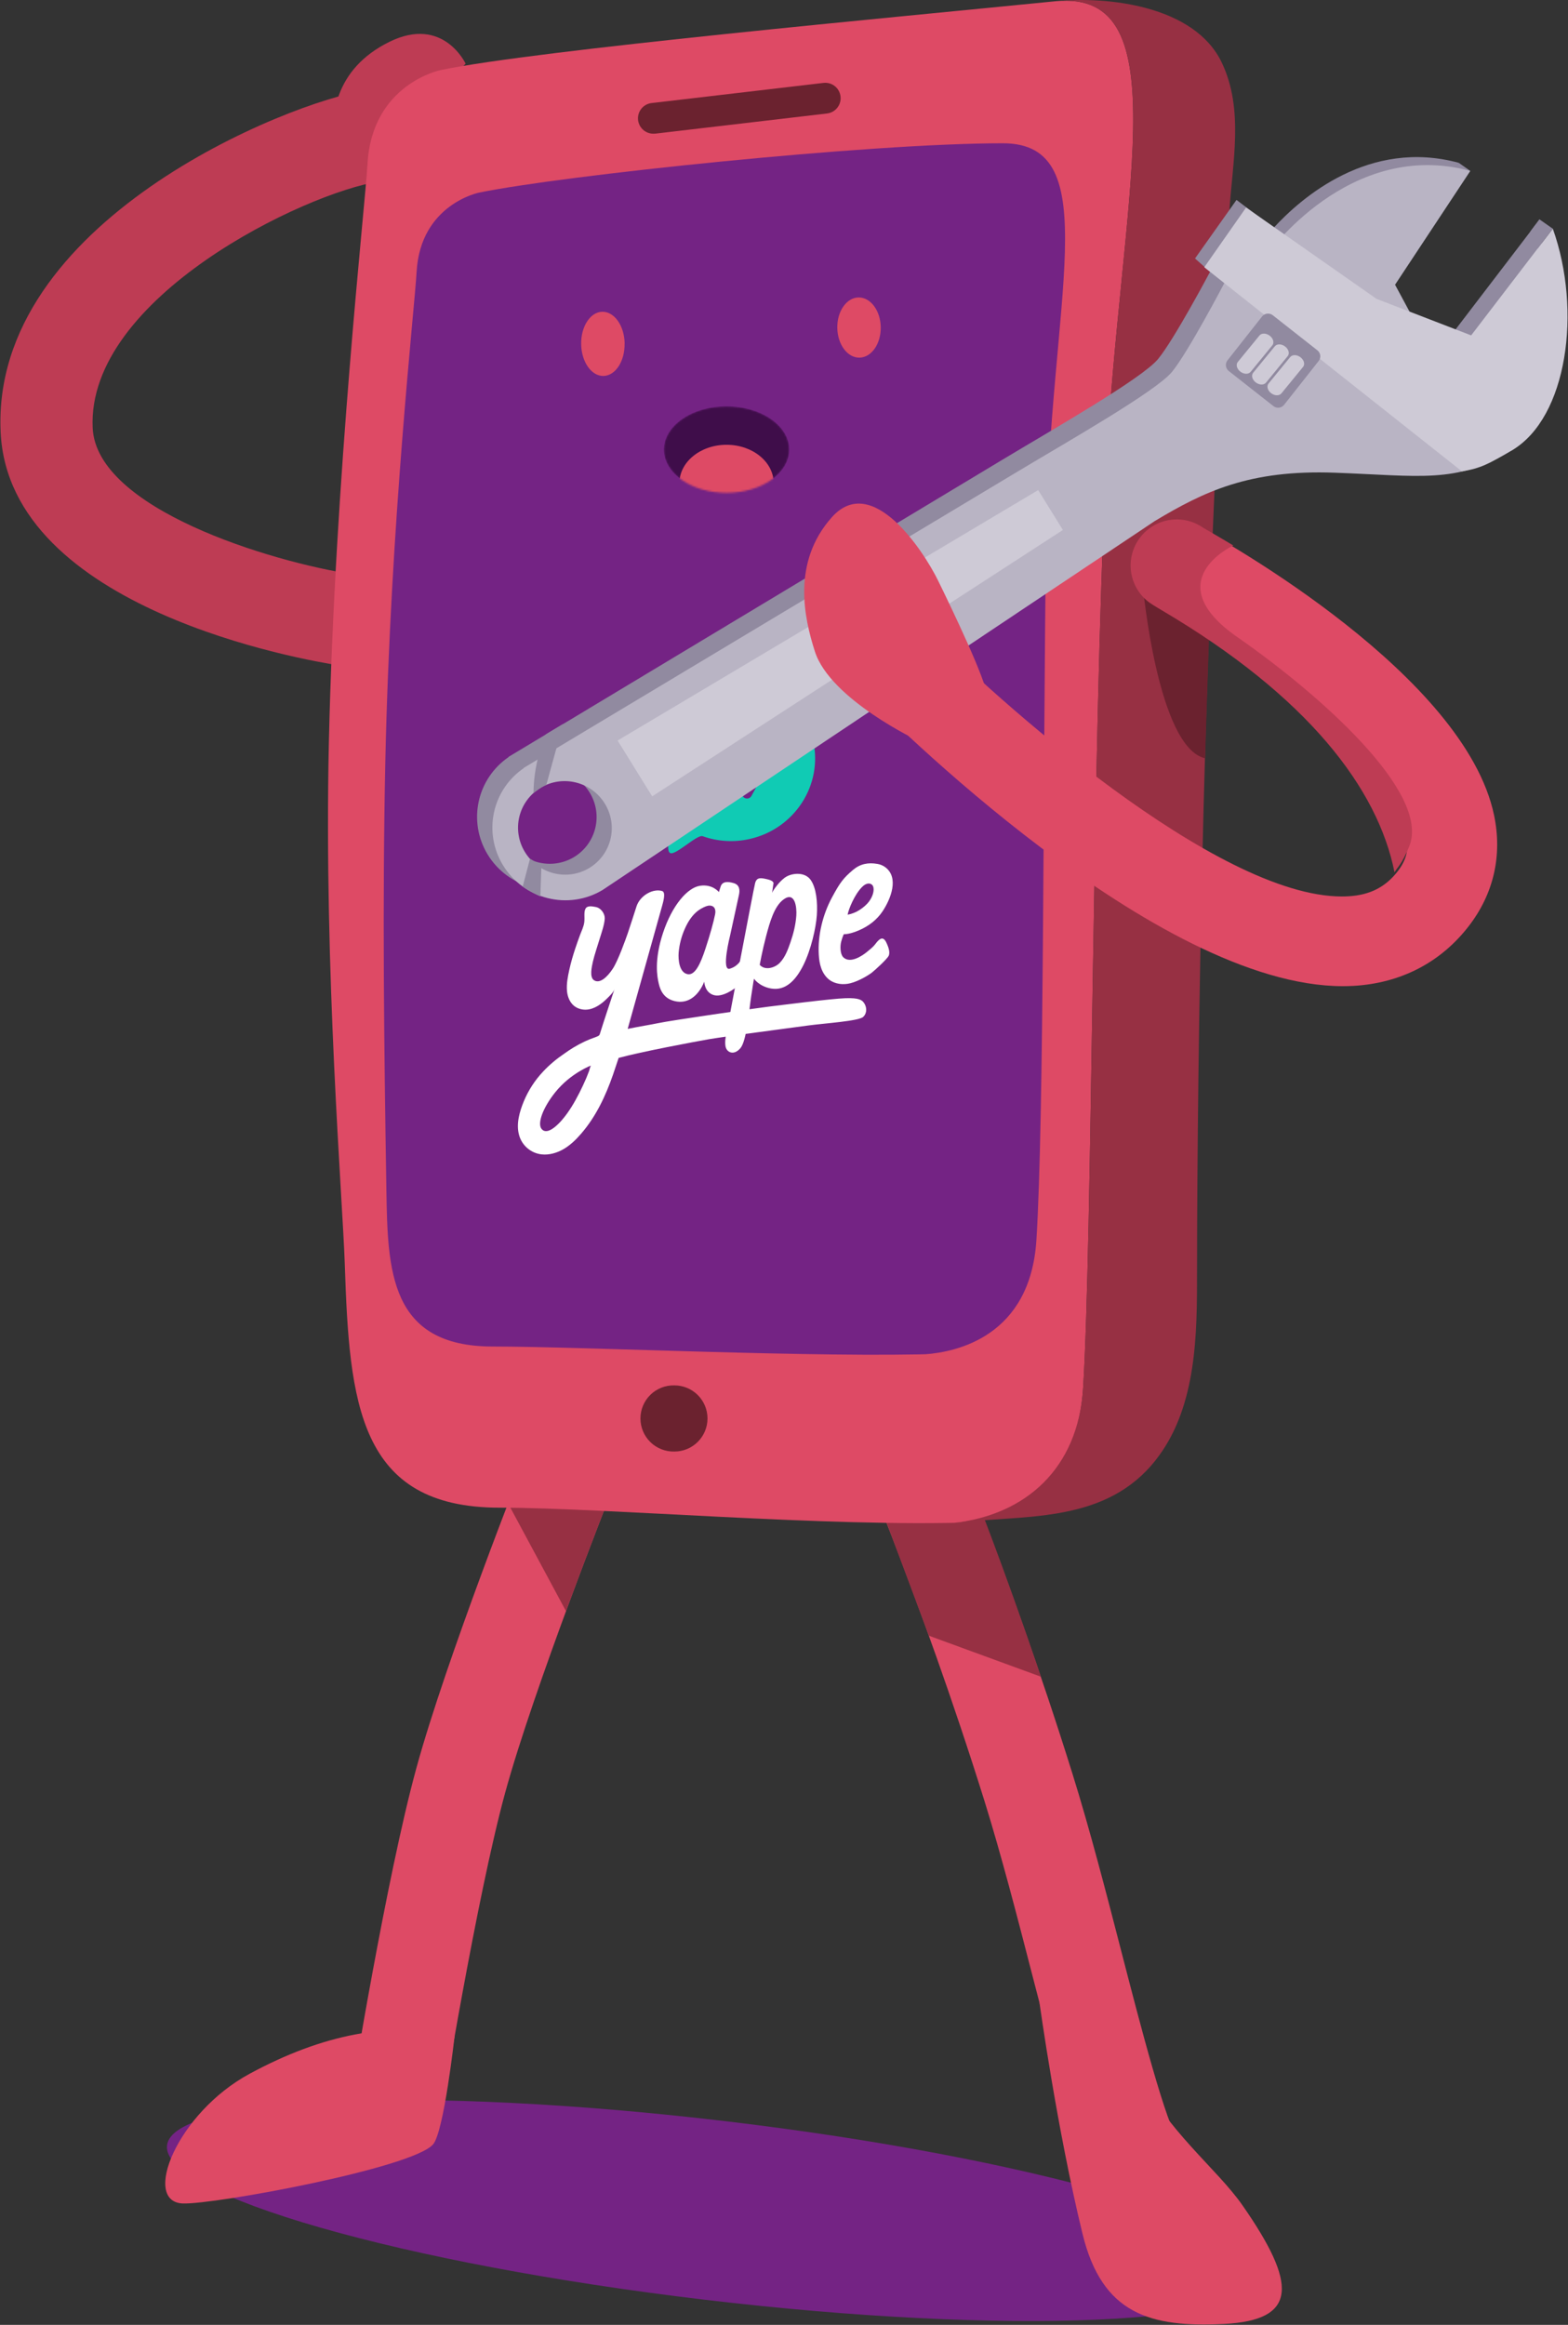 <svg width="877" height="1300" viewBox="0 0 877 1300" fill="none" xmlns="http://www.w3.org/2000/svg">
<rect x="0" y="0" width="877" height="1300" fill="#333333" stroke="none"/>
<g clip-path="url(#clip0_11527_21891)">
<path d="M706.984 1272.47C710.257 1244.91 575.558 1206.26 406.126 1186.14C236.694 1166.03 96.69 1172.06 93.418 1199.62C90.145 1227.19 224.844 1265.84 394.276 1285.95C563.707 1306.07 703.712 1300.04 706.984 1272.47Z" fill="#742384"/>
<path d="M638.907 1239.1C631.074 1239.1 623.365 1235.55 618.323 1228.78C605.435 1211.5 594.948 1172.46 577.522 1104.96C568.912 1071.61 560.003 1037.13 550.616 1007.02C514.782 892.228 474.522 799.051 474.13 798.118C471.524 791.869 471.483 784.845 474.016 778.565C476.549 772.286 481.452 767.256 487.665 764.564C493.878 761.872 500.9 761.734 507.214 764.18C513.528 766.625 518.625 771.459 521.403 777.634C523.075 781.519 563.111 874.143 599.797 991.685C609.582 1023.02 618.659 1058.14 627.412 1092.09C637.844 1132.46 652.13 1187.78 659.64 1198.03C668.045 1209.45 665.67 1225.6 654.25 1234.02C649.813 1237.32 644.434 1239.1 638.907 1239.1Z" fill="#DE4A65"/>
<path d="M542.361 828.177C539.794 821.846 534.819 816.793 528.529 814.127C522.24 811.461 515.149 811.401 508.815 813.959C495.629 819.293 489.027 834.101 494.342 847.281C494.547 847.766 519.539 914.64 519.539 914.64L582.192 937.561C560.75 873.839 543.418 830.794 542.361 828.177Z" fill="#973043"/>
<path d="M581.445 1120.1C581.445 1120.1 591.137 1190.38 605.473 1249.1C616.465 1294.14 643.446 1301.5 684.371 1299.49C726.515 1297.44 725.228 1276.7 694.989 1233.22C680.411 1212.27 653.001 1192.26 634.444 1155.64C620.126 1127.31 590.167 1081.78 581.445 1120.1Z" fill="#DE4A65"/>
<path d="M221.392 1203.97C217.659 1203.97 213.969 1203.17 210.579 1201.6C207.188 1200.04 204.178 1197.76 201.757 1194.92C199.335 1192.08 197.56 1188.74 196.555 1185.15C195.55 1181.55 195.338 1177.78 195.934 1174.1C196.755 1169.04 216.17 1049.71 232.831 988.836C249.492 927.911 292.469 819.179 294.291 814.585C296.813 808.239 301.75 803.152 308.018 800.442C314.285 797.731 321.373 797.617 327.725 800.125C330.87 801.368 333.74 803.219 336.17 805.572C338.599 807.924 340.541 810.733 341.885 813.837C343.229 816.941 343.947 820.279 344 823.661C344.052 827.043 343.438 830.402 342.191 833.546C341.768 834.64 298.456 944.249 282.541 1002.44C266.601 1060.68 247.018 1181.15 246.813 1182.35C245.82 1188.38 242.72 1193.86 238.065 1197.82C233.41 1201.78 227.502 1203.96 221.392 1203.97Z" fill="#DE4A65"/>
<path d="M342.173 833.527C343.418 830.383 344.032 827.024 343.978 823.643C343.925 820.262 343.206 816.924 341.863 813.82C340.519 810.717 338.578 807.908 336.149 805.555C333.72 803.202 330.851 801.35 327.707 800.106C321.355 797.601 314.269 797.717 308.002 800.427C301.735 803.138 296.798 808.222 294.273 814.566C293.751 815.884 289.847 825.775 284.158 840.627L316.566 900.887C330.107 864.083 341.95 834.099 342.18 833.527H342.173Z" fill="#973043"/>
<path d="M213.678 50.819C210.657 50.175 207.544 50.08 204.489 50.539C161.37 56.992 -5.34 123.922 0.367 241.843C5.166 340.982 170.944 369.2 189.855 372.116C196.608 373.149 203.495 371.459 209.003 367.416C214.51 363.373 218.186 357.309 219.223 350.556C219.738 347.212 219.588 343.8 218.782 340.514C217.976 337.228 216.529 334.134 214.526 331.408C212.522 328.683 210 326.379 207.104 324.629C204.208 322.88 200.996 321.719 197.651 321.213C150.975 314.051 54.018 284.496 51.842 239.368C48.304 166.414 170.869 107.678 212.136 101.486C218.111 100.6 223.585 97.642 227.6 93.129C231.615 88.616 233.916 82.835 234.099 76.797C234.283 70.759 232.338 64.849 228.605 60.1C224.872 55.351 219.588 52.066 213.678 50.819Z" fill="#BE3C54"/>
<path d="M260.429 35.619C260.429 35.619 247.896 8.589 217.844 23.372C186.791 38.628 183.85 66.1 187.182 86.585C190.639 107.884 260.429 35.619 260.429 35.619Z" fill="#BE3C54"/>
<path d="M605.791 776.23C610.889 695.498 610.889 417.159 618.529 264.058C626.17 110.969 660.909 -6.224 590.336 0.695H590.317C502.082 9.542 300.036 27.999 246.354 39.208C246.354 39.208 208.12 46.954 205.571 91.492C204.197 115.395 187.257 266.638 183.943 415.282C181.102 543.64 191.646 670.519 192.833 706.651C195.382 784.591 200.48 843.048 279.489 843.048C338.959 843.048 463.42 854.089 544.182 851.223C540.589 851.354 536.946 851.447 533.21 851.54C553.588 850.017 601.756 839.734 605.791 776.224V776.23Z" fill="#DE4A65"/>
<path d="M579.661 693.546C584.013 625.26 583.36 432.626 585.051 302.943C586.823 168.256 619.436 80.114 560.93 80.114C485.122 80.114 313.78 98.218 267.882 107.717C267.882 107.717 235.194 114.257 233.018 151.937C231.774 173.553 218.402 292.325 215.517 425.725C213.808 504.853 214.815 586.449 216.114 665.502C216.842 710.126 217.693 752.935 275.603 752.935C326.444 752.935 457.973 759.4 527.011 756.988C523.946 757.081 520.825 757.175 517.642 757.249C535.03 755.981 576.223 747.284 579.661 693.546Z" fill="#742384"/>
<path d="M687.573 118.384C689.339 90.669 695.81 61.214 683.389 35.079C668.233 3.106 619.381 -2.222 590.336 0.694C660.909 -6.226 626.17 110.967 618.529 264.056C610.883 417.158 610.883 695.503 605.785 776.241C602.925 821.462 573.432 846.857 534.217 851.483C571.35 847.075 615.458 852.079 643.856 819.491C667.636 792.187 669.501 753.307 669.501 717.784C669.501 650.966 670.67 383.63 687.573 118.384Z" fill="#973043"/>
<path d="M674.032 423.997C675.133 386.97 676.469 348.121 678.104 308.178L639.206 327.68C639.206 327.68 647.518 418.073 674.032 423.997ZM395.712 793.158C395.711 795.589 395.231 797.996 394.299 800.242C393.368 802.487 392.003 804.527 390.282 806.245C388.562 807.963 386.519 809.324 384.272 810.252C382.025 811.18 379.617 811.656 377.186 811.653C374.717 811.717 372.26 811.286 369.96 810.385C367.66 809.484 365.564 808.132 363.795 806.409C362.026 804.685 360.62 802.624 359.66 800.349C358.7 798.073 358.205 795.628 358.205 793.158C358.205 790.688 358.7 788.243 359.66 785.967C360.62 783.691 362.026 781.631 363.795 779.907C365.564 778.183 367.66 776.831 369.96 775.93C372.26 775.03 374.717 774.599 377.186 774.663C379.617 774.66 382.025 775.135 384.272 776.063C386.519 776.991 388.562 778.353 390.282 780.071C392.003 781.788 393.368 783.828 394.299 786.074C395.231 788.319 395.711 790.727 395.712 793.158Z" fill="#6B222F"/>
<path d="M254.255 1138.54C254.255 1138.54 248.324 1192.06 242.225 1199.06C230.637 1212.37 119.953 1232.76 102.254 1232.11C79.177 1231.25 98.835 1181.64 139.617 1159.58C180.393 1137.52 218.589 1129.96 254.255 1138.54Z" fill="#DE4A65"/>
<path d="M365.647 74.76C363.414 74.819 361.246 74.007 359.601 72.495C357.957 70.984 356.965 68.892 356.836 66.662C356.706 64.433 357.45 62.24 358.909 60.549C360.368 58.858 362.427 57.8 364.652 57.601L460.553 46.361C461.677 46.224 462.817 46.311 463.907 46.617C464.997 46.923 466.016 47.442 466.905 48.143C467.794 48.845 468.535 49.716 469.086 50.705C469.637 51.695 469.986 52.783 470.114 53.908C470.674 58.627 467.285 62.904 462.561 63.458L366.666 74.71C366.312 74.741 365.982 74.76 365.641 74.76H365.647Z" fill="#6B222F"/>
<path d="M454.817 414.267C449.309 389.543 424.417 374.063 399.232 379.677C374.054 385.291 358.114 409.86 363.622 434.584C365.379 442.466 369.22 449.731 374.744 455.622C377.492 458.556 371.356 474.819 374.782 476.958C377.585 478.705 389.876 466.457 392.997 467.57C401.4 470.573 410.484 471.123 419.188 469.156C444.385 463.56 460.344 438.967 454.811 414.261L454.817 414.267ZM399.326 447.167C388.707 447.167 385.785 440.191 385.046 436.722C384.825 435.802 384.712 434.859 384.71 433.912C384.665 433.128 384.934 432.359 385.457 431.773C385.98 431.187 386.714 430.833 387.498 430.789C388.282 430.744 389.052 431.013 389.638 431.536C390.223 432.059 390.578 432.793 390.622 433.577C390.622 433.595 390.641 433.595 390.641 433.614C390.659 433.707 390.659 433.875 390.678 434.08C390.697 434.248 390.734 434.416 390.734 434.603C390.743 434.983 390.784 435.361 390.858 435.734C390.976 436.312 391.182 436.959 391.499 437.611C391.536 437.686 391.573 437.736 391.611 437.798C392.611 439.675 394.675 441.497 398.673 441.715C404.703 441.889 406.469 439.881 406.487 437.388C406.264 434.491 406.077 432.408 399.139 429.579C391.014 426.272 385.823 424.264 385.823 417.314C385.823 410.363 392.276 407.497 398.169 407.497C399.661 407.497 400.942 407.665 402.098 407.945C404.398 408.411 406.947 409.356 408.862 411.215V411.196C409.347 411.631 409.851 412.253 410.317 413.018C410.354 413.092 410.41 413.167 410.441 413.242C410.604 413.533 410.753 413.832 410.889 414.137C411.486 415.436 411.896 416.959 411.896 418.52C411.896 418.799 411.933 419.266 411.84 419.788C411.821 419.844 411.821 419.881 411.803 419.912L411.691 420.285C411.675 420.336 411.657 420.386 411.635 420.434L411.56 420.565C411.314 421.06 410.934 421.477 410.464 421.769C409.994 422.061 409.453 422.217 408.9 422.219C408.419 422.219 407.945 422.1 407.521 421.874C407.097 421.647 406.736 421.319 406.469 420.919C406.431 420.845 406.375 420.795 406.338 420.714C406.262 420.569 406.194 420.419 406.133 420.267L406.114 420.211C406.096 420.136 406.052 420.061 406.04 419.974C405.916 419.518 405.853 419.048 405.853 418.576C405.853 418.482 405.853 418.389 405.835 418.314C405.814 417.549 405.603 416.801 405.219 416.139C405.2 416.089 405.163 416.052 405.145 415.996C405.089 415.902 405.033 415.828 404.995 415.747C403.51 413.615 400.345 412.539 398.026 412.539C394.899 412.539 391.536 414.249 391.536 417.388C391.536 420.528 394.545 422.424 399.643 424.102C409.59 427.739 411.654 430.68 412.549 434.285C413.531 438.19 411.821 447.167 399.326 447.167ZM438.634 411.457L420.245 445.152C419.865 445.775 419.261 446.227 418.557 446.416C417.853 446.605 417.104 446.516 416.463 446.168C415.823 445.82 415.341 445.239 415.117 444.546C414.893 443.852 414.944 443.099 415.259 442.442L433.655 408.747C434.041 408.138 434.644 407.699 435.341 407.518C436.039 407.337 436.779 407.428 437.413 407.773C438.046 408.117 438.524 408.69 438.751 409.374C438.978 410.058 438.936 410.803 438.634 411.457Z" fill="#10CBB4"/>
<path d="M483.451 561.121C482.226 559.15 480.61 557.926 472.851 558.168C465.08 558.411 437.204 561.998 429.843 562.893C422.476 563.782 375.651 570.509 367.936 572.144C364.38 572.908 358.058 573.89 351.07 575.32C351.07 575.302 351.089 575.289 351.089 575.252C351.089 575.252 369.888 508.204 370.392 506.308C370.889 504.411 372.53 498.984 370.392 498.263C368.253 497.536 365.052 497.853 361.999 499.656C358.953 501.458 356.908 504.094 356.012 506.811C355.123 509.528 352.369 518.225 351.145 521.756C349.914 525.287 345.748 537.068 342.752 541.644C339.463 546.661 335.279 550.267 332.14 548.053C329.703 546.325 330.909 540.823 331.636 537.609C332.364 534.395 334.521 527.83 335.503 524.616C336.492 521.421 337.977 517.218 338.22 513.929C338.462 510.634 335.839 507.688 333.421 507.203C331.002 506.718 328.435 506.289 327.452 508.166C326.464 510.062 327.117 512.928 326.8 515.639C326.501 518.095 325.314 520.42 324.456 522.726C323.511 525.287 322.578 527.867 321.721 530.472C320.44 534.339 319.308 538.243 318.432 542.222C317.58 546.083 316.759 550.192 317.126 554.158C317.412 557.236 318.6 560.363 320.962 562.352C322.914 563.987 325.556 564.727 328.105 564.559C332.457 564.286 336.454 561.388 339.445 558.404C340.825 557.037 343.075 554.973 343.703 553.058C340.993 561.345 338.164 569.595 335.578 577.925C335.492 578.283 335.333 578.62 335.112 578.914C334.801 579.209 334.426 579.43 334.017 579.56C333.719 579.672 333.421 579.803 333.122 579.933C331.091 580.619 329.099 581.414 327.154 582.314C322.56 584.465 318.699 586.921 315.647 589.134C311.351 592.031 307.366 595.345 303.816 599.131C299.205 603.998 295.524 609.668 292.955 615.86C290.593 621.604 288.641 628.356 290.263 634.467C291.006 637.369 292.613 639.977 294.871 641.945C297.129 643.914 299.932 645.15 302.908 645.489C307.198 645.956 311.568 644.675 315.311 642.481C319.041 640.286 322.187 637.221 325.015 633.945C333.346 624.321 338.723 612.833 342.87 600.915C343.946 597.813 344.984 594.692 346.01 591.552C358.568 588.096 388.874 582.426 396.701 581.065C404.603 579.709 442.836 574.655 451.969 573.43C461.101 572.199 480.461 570.956 482.804 568.612C485.167 566.312 484.682 563.092 483.451 561.121ZM329.479 598.876C328.982 600.194 328.453 601.512 327.919 602.811C326.744 605.584 325.463 608.282 324.108 610.974C321.31 616.476 318.171 621.866 314.099 626.516C312.091 628.816 306.067 635.12 302.927 631.29C300.415 628.244 303.611 619.447 310.512 610.825C319.178 600.007 330.573 595.805 330.573 595.805C330.225 595.917 329.628 598.466 329.479 598.876Z" fill="white"/>
<path d="M414.631 536.327C414.631 536.327 413.121 540.213 408.178 541.674C403.248 543.166 408.346 523.111 408.346 523.111C408.346 523.111 412.605 503.503 413.27 500.562C413.941 497.628 413.661 494.805 410.429 493.836C407.196 492.872 404.013 492.685 403.043 495.769L402.08 498.834C402.08 498.834 398.617 494.246 391.554 495.29C384.505 496.329 375.95 506.176 370.834 521.643C365.736 537.086 367.582 546.305 368.471 550.079C369.348 553.853 371.412 558.926 378.605 560.026C385.804 561.101 391.125 555.805 393.898 548.929C393.898 548.929 394.023 554.711 398.971 556.346C403.901 557.981 410.802 553.094 413.27 550.769C415.744 548.425 414.631 536.327 414.631 536.327ZM399.96 511.274C399.102 515.657 397.075 522.887 394.526 530.583C391.815 538.814 388.782 545.528 384.579 544.726C379.892 543.819 379.276 536.682 379.575 532.666C379.978 528.075 381.142 523.583 383.019 519.374C386.792 510.77 391.461 508.109 394.899 506.773C397.653 505.697 400.867 506.679 399.96 511.274Z" fill="white"/>
<path d="M453.38 491.976C450.185 487.537 443.508 488.146 439.939 490.136C436.365 492.125 432.517 497.59 431.851 499.225L432.535 494.376C432.535 494.376 433.524 492.722 429.452 491.733C425.38 490.751 423.26 490.471 422.346 493.816C421.432 497.161 406.076 578.688 406.076 578.688C406.076 578.688 405.032 583.481 406.076 586.067C407.115 588.647 410.689 590.152 414.146 586.067C417.602 581.977 418.908 565.396 420.114 557.29C421.308 549.189 421.712 547.256 421.712 547.256C421.712 547.256 424.652 551.676 431.472 552.776C439.417 554.057 445.087 548.145 449.29 539.765C453.604 531.142 456.395 518.833 456.874 511.677C457.347 504.801 456.601 496.421 453.38 491.976ZM445.385 512.013C445.012 517.123 443.788 522.071 442.115 526.883C440.698 530.974 439.156 535.245 436.147 538.372C433.524 541.107 427.96 542.923 424.913 539.503C424.913 539.503 426.362 531.509 428.501 523.427C430.527 515.786 433.002 506.772 438.23 502.961C444.677 498.224 445.721 507.331 445.385 512.013ZM493.845 524.875C492.061 524.297 490.221 527.126 489.183 528.388C488.064 529.743 486.634 530.825 485.272 531.975C482.301 534.505 475.568 538.963 471.72 535.338C470.103 533.815 469.898 530.191 470.228 527.847C470.508 525.826 471.813 522.401 471.962 522.401C475.232 522.326 478.614 520.971 480.405 520.213C485.739 517.925 490.426 514.412 493.659 509.538C498.123 502.83 503.164 490.577 494.902 484.746C493.664 483.887 492.249 483.316 490.762 483.073C485.571 482.178 481.126 483.018 477.091 486.437C471.683 491.031 469.861 493.424 465.341 501.811C460.206 511.323 457.322 522.961 457.956 533.765C458.105 536.401 458.459 539.037 459.373 541.511C460.281 543.986 461.767 546.305 463.887 547.89C467.2 550.358 471.701 550.787 475.624 549.799C480.554 548.574 486.149 545.043 487.709 543.799C489.27 542.568 496.102 536.401 497.047 534.449C497.992 532.497 496.674 529.264 496.674 529.264C496.208 528.108 495.3 525.36 493.845 524.875ZM482.002 496.141C482.854 495.271 483.843 494.45 485.03 494.152C486.746 493.723 488.213 494.562 488.53 496.266C489.015 498.908 487.616 501.979 486.093 504.037C484.645 505.989 482.724 507.555 480.684 508.873C479.756 509.459 478.779 509.962 477.763 510.378C474.934 511.546 474.12 511.273 474.064 511.528C474.635 508.295 477.93 500.325 482.002 496.141Z" fill="white"/>
<path fill-rule="evenodd" clip-rule="evenodd" d="M815.871 91.03L822.361 95.569L812.532 95.009L815.871 91.03Z" fill="#918AA0"/>
<path fill-rule="evenodd" clip-rule="evenodd" d="M321.019 479.27C315.049 482.845 307.906 483.908 301.154 482.228C294.402 480.548 288.59 476.261 284.992 470.306C283.207 467.364 282.02 464.099 281.499 460.698C280.977 457.296 281.133 453.826 281.956 450.484C282.779 447.143 284.253 443.997 286.295 441.227C288.336 438.457 290.904 436.117 293.851 434.341C299.82 430.762 306.964 429.696 313.719 431.375C320.473 433.054 326.286 437.342 329.884 443.3C331.67 446.242 332.858 449.508 333.379 452.91C333.9 456.312 333.744 459.784 332.92 463.126C332.097 466.468 330.621 469.614 328.579 472.384C326.537 475.155 323.967 477.495 321.019 479.27ZM859.208 125.21L813.813 184.6L785.65 173.882L774.616 153.397L815.87 91.03C765.869 77.496 727.99 110.371 712.329 127.436L691.59 111.795L668.383 144.532L676.8 151.986C676.8 151.986 656.72 189.884 647.681 200.801C638.648 211.711 588.994 240.029 561.876 256.335L284.389 423.244L284.451 423.344C275.911 429.182 269.932 438.07 267.744 448.181C265.556 458.292 267.326 468.857 272.689 477.704C284.302 496.913 309.275 503.118 328.473 491.579L637.927 284.373C665.523 267.781 690.881 255.409 738.813 257.1C786.745 258.785 806.645 263.242 837.039 244.971C867.42 226.694 874.905 170.55 859.214 125.21" fill="#918AA0"/>
<path fill-rule="evenodd" clip-rule="evenodd" d="M822.36 95.573L780.273 159.214L799.75 195.396L708.68 142.41C708.68 142.41 754.634 77.246 822.36 95.573Z" fill="#B9B4C4"/>
<path fill-rule="evenodd" clip-rule="evenodd" d="M293.558 476.372C291.768 473.442 290.575 470.188 290.049 466.795C289.522 463.403 289.672 459.94 290.49 456.605C291.307 453.271 292.777 450.132 294.813 447.368C296.849 444.604 299.412 442.27 302.355 440.501C314.726 433.072 330.846 437.1 338.362 449.491C340.153 452.421 341.345 455.676 341.872 459.069C342.399 462.462 342.249 465.925 341.431 469.26C340.614 472.595 339.144 475.735 337.108 478.499C335.071 481.264 332.508 483.598 329.566 485.368C317.194 492.791 301.068 488.762 293.558 476.372ZM866.642 132.906L821.384 192.09L769.61 172.351L699.174 119.26L674.91 149.094L684.894 158.084C684.894 158.084 664.465 197.125 655.451 208.005C646.436 218.884 596.889 247.052 569.821 263.291L292.893 429.41L292.955 429.51C284.43 435.329 278.465 444.2 276.294 454.291C274.122 464.382 275.909 474.922 281.286 483.733C292.911 502.918 317.872 509.147 337.026 497.658L645.833 291.385C673.374 274.867 698.689 262.57 746.577 264.323C794.465 266.076 814.346 270.558 844.678 252.368C875.004 234.171 882.389 178.164 866.648 132.906H866.642Z" fill="#B9B4C4"/>
<path fill-rule="evenodd" clip-rule="evenodd" d="M845.761 251.741C876.534 233.525 884.908 173.887 868.514 127.889L822.833 187.533L769.909 167.117L696.955 116.04L673.567 149.437L817.673 263.577C828.316 261.855 833.022 259.182 844.548 252.362L845.761 251.741Z" fill="#CECAD6"/>
<path fill-rule="evenodd" clip-rule="evenodd" d="M718.185 226.396C717.481 227.273 716.458 227.837 715.339 227.963C714.221 228.088 713.099 227.767 712.217 227.067L687.281 207.466C686.393 206.774 685.815 205.759 685.676 204.642C685.536 203.525 685.845 202.399 686.535 201.51L705.907 176.941C706.612 176.062 707.637 175.499 708.757 175.374C709.876 175.25 711 175.574 711.881 176.276L736.811 195.871C737.7 196.561 738.279 197.577 738.42 198.693C738.561 199.81 738.252 200.937 737.563 201.827L718.185 226.396Z" fill="#918AA0"/>
<path fill-rule="evenodd" clip-rule="evenodd" d="M699.497 207.931C698.304 209.386 695.73 209.33 693.747 207.813C691.757 206.29 691.117 203.884 692.298 202.429L704.433 187.602C705.621 186.147 708.195 186.203 710.178 187.726C712.167 189.243 712.814 191.649 711.626 193.104L699.497 207.931ZM708.095 213.955C706.914 215.41 704.334 215.354 702.345 213.831C700.355 212.32 699.715 209.908 700.896 208.453L713.031 193.626C714.225 192.171 716.792 192.227 718.782 193.75C720.771 195.267 721.412 197.667 720.23 199.128L708.095 213.955ZM716.693 219.973C715.512 221.428 712.932 221.378 710.949 219.855C708.959 218.338 708.313 215.926 709.5 214.471L721.629 199.65C722.817 198.189 725.39 198.251 727.38 199.768C729.369 201.285 730.016 203.697 728.828 205.152L716.699 219.973H716.693ZM364.778 445.295L345.438 414.074L580.669 274.047L594.489 296.346L364.778 445.295Z" fill="#CECAD6"/>
<path fill-rule="evenodd" clip-rule="evenodd" d="M860.997 122.629L868.507 127.889L860.003 139.073L855.906 129.487L860.997 122.629ZM305.432 410.53C305.432 410.53 298.618 424.051 298.376 443.442C298.376 443.442 303.828 439.264 305.525 438.99L314.962 404.798L305.432 410.53ZM296.449 480.139L292.346 495.725C292.346 495.725 296.293 498.672 302.23 501.239L302.815 484.093L296.449 480.139Z" fill="#918AA0"/>
<path d="M751.052 551.435C753.079 551.435 755.093 551.373 757.082 551.267C783.466 549.744 805.704 538.237 821.401 517.976C835.439 499.854 840.363 478.35 835.644 455.821C819.282 377.7 685.483 302.812 670.289 294.538C664.443 291.35 657.569 290.615 651.181 292.495C644.792 294.375 639.412 298.716 636.224 304.562C633.037 310.409 632.302 317.283 634.182 323.671C636.062 330.06 640.402 335.439 646.249 338.627C695.822 365.689 777.735 424.221 786.5 466.134C788.222 474.39 786.793 480.688 781.701 487.271C774.875 496.062 766.153 500.488 754.216 501.172C752.983 501.247 751.747 501.285 750.511 501.284C680.355 501.284 557.697 391.899 515.628 348.966C510.967 344.21 504.609 341.498 497.95 341.425C491.292 341.351 484.876 343.923 480.111 348.574C475.355 353.227 472.641 359.579 472.568 366.233C472.494 372.886 475.067 379.297 479.719 384.054C496.753 401.436 646.597 551.41 751.052 551.435Z" fill="#DE4A65"/>
<path fill-rule="evenodd" clip-rule="evenodd" d="M455.76 364.246C449.798 345.614 442.724 314.474 465.278 289.209C487.845 263.938 516.679 308.363 524.574 324.433C532.47 340.498 551.431 380.111 551.99 388.715C552.606 398.084 519.93 418.413 513.8 414.328C513.8 414.328 464.364 391.158 455.76 364.246Z" fill="#DE4A65"/>
<path d="M642.526 336.674C643.309 337.271 645.839 338.925 649.892 341.306C731.525 389.424 770.635 440.967 779.967 487.774C781.397 485.132 784.057 483.459 788.21 473.233C800.426 443.125 737.22 387.64 692.067 356.251C646.896 324.856 689.798 305.024 689.798 305.024C685.26 302.233 673.473 295.413 672.764 294.984C667.31 291.227 660.618 289.713 654.078 290.759C647.537 291.804 641.65 295.328 637.639 300.598C635.588 303.287 634.087 306.353 633.223 309.622C632.358 312.891 632.147 316.299 632.601 319.649C633.055 323 634.165 326.229 635.868 329.15C637.571 332.071 639.833 334.628 642.526 336.674Z" fill="#BE3C54"/>
<mask id="mask0_11527_21891" style="mask-type:alpha" maskUnits="userSpaceOnUse" x="371" y="227" width="71" height="49">
<path d="M406.368 275.581C425.729 275.581 441.425 264.751 441.425 251.391C441.425 238.032 425.729 227.202 406.368 227.202C387.007 227.202 371.312 238.032 371.312 251.391C371.312 264.751 387.007 275.581 406.368 275.581Z" fill="white"/>
</mask>
<g mask="url(#mask0_11527_21891)">
<path d="M406.368 275.581C425.729 275.581 441.425 264.751 441.425 251.391C441.425 238.032 425.729 227.202 406.368 227.202C387.007 227.202 371.312 238.032 371.312 251.391C371.312 264.751 387.007 275.581 406.368 275.581Z" fill="#3F0D4A"/>
<path d="M406.368 291.701C420.932 291.701 432.74 282.076 432.74 270.203C432.74 258.33 420.932 248.706 406.368 248.706C391.803 248.706 379.996 258.33 379.996 270.203C379.996 282.076 391.803 291.701 406.368 291.701Z" fill="#DE4A65"/>
</g>
<path d="M492.609 182.975C492.745 192.203 487.501 199.809 480.787 199.983C474.073 200.157 468.461 192.707 468.307 183.356C468.153 174.006 473.55 166.377 480.252 166.331C486.984 166.28 492.472 173.748 492.609 182.975Z" fill="#DE4A65"/>
<path d="M349.34 192.033C349.536 201.879 344.308 210.015 337.598 210.22C330.883 210.394 325.235 202.479 325.052 192.506C324.868 182.533 330.219 174.378 336.952 174.327C343.684 174.276 349.21 182.208 349.375 192.059L349.34 192.033Z" fill="#DE4A65"/>
</g>
<defs>
<clipPath id="clip0_11527_21891">
<rect width="876.839" height="1300" fill="white"/>
</clipPath>
</defs>
</svg>
